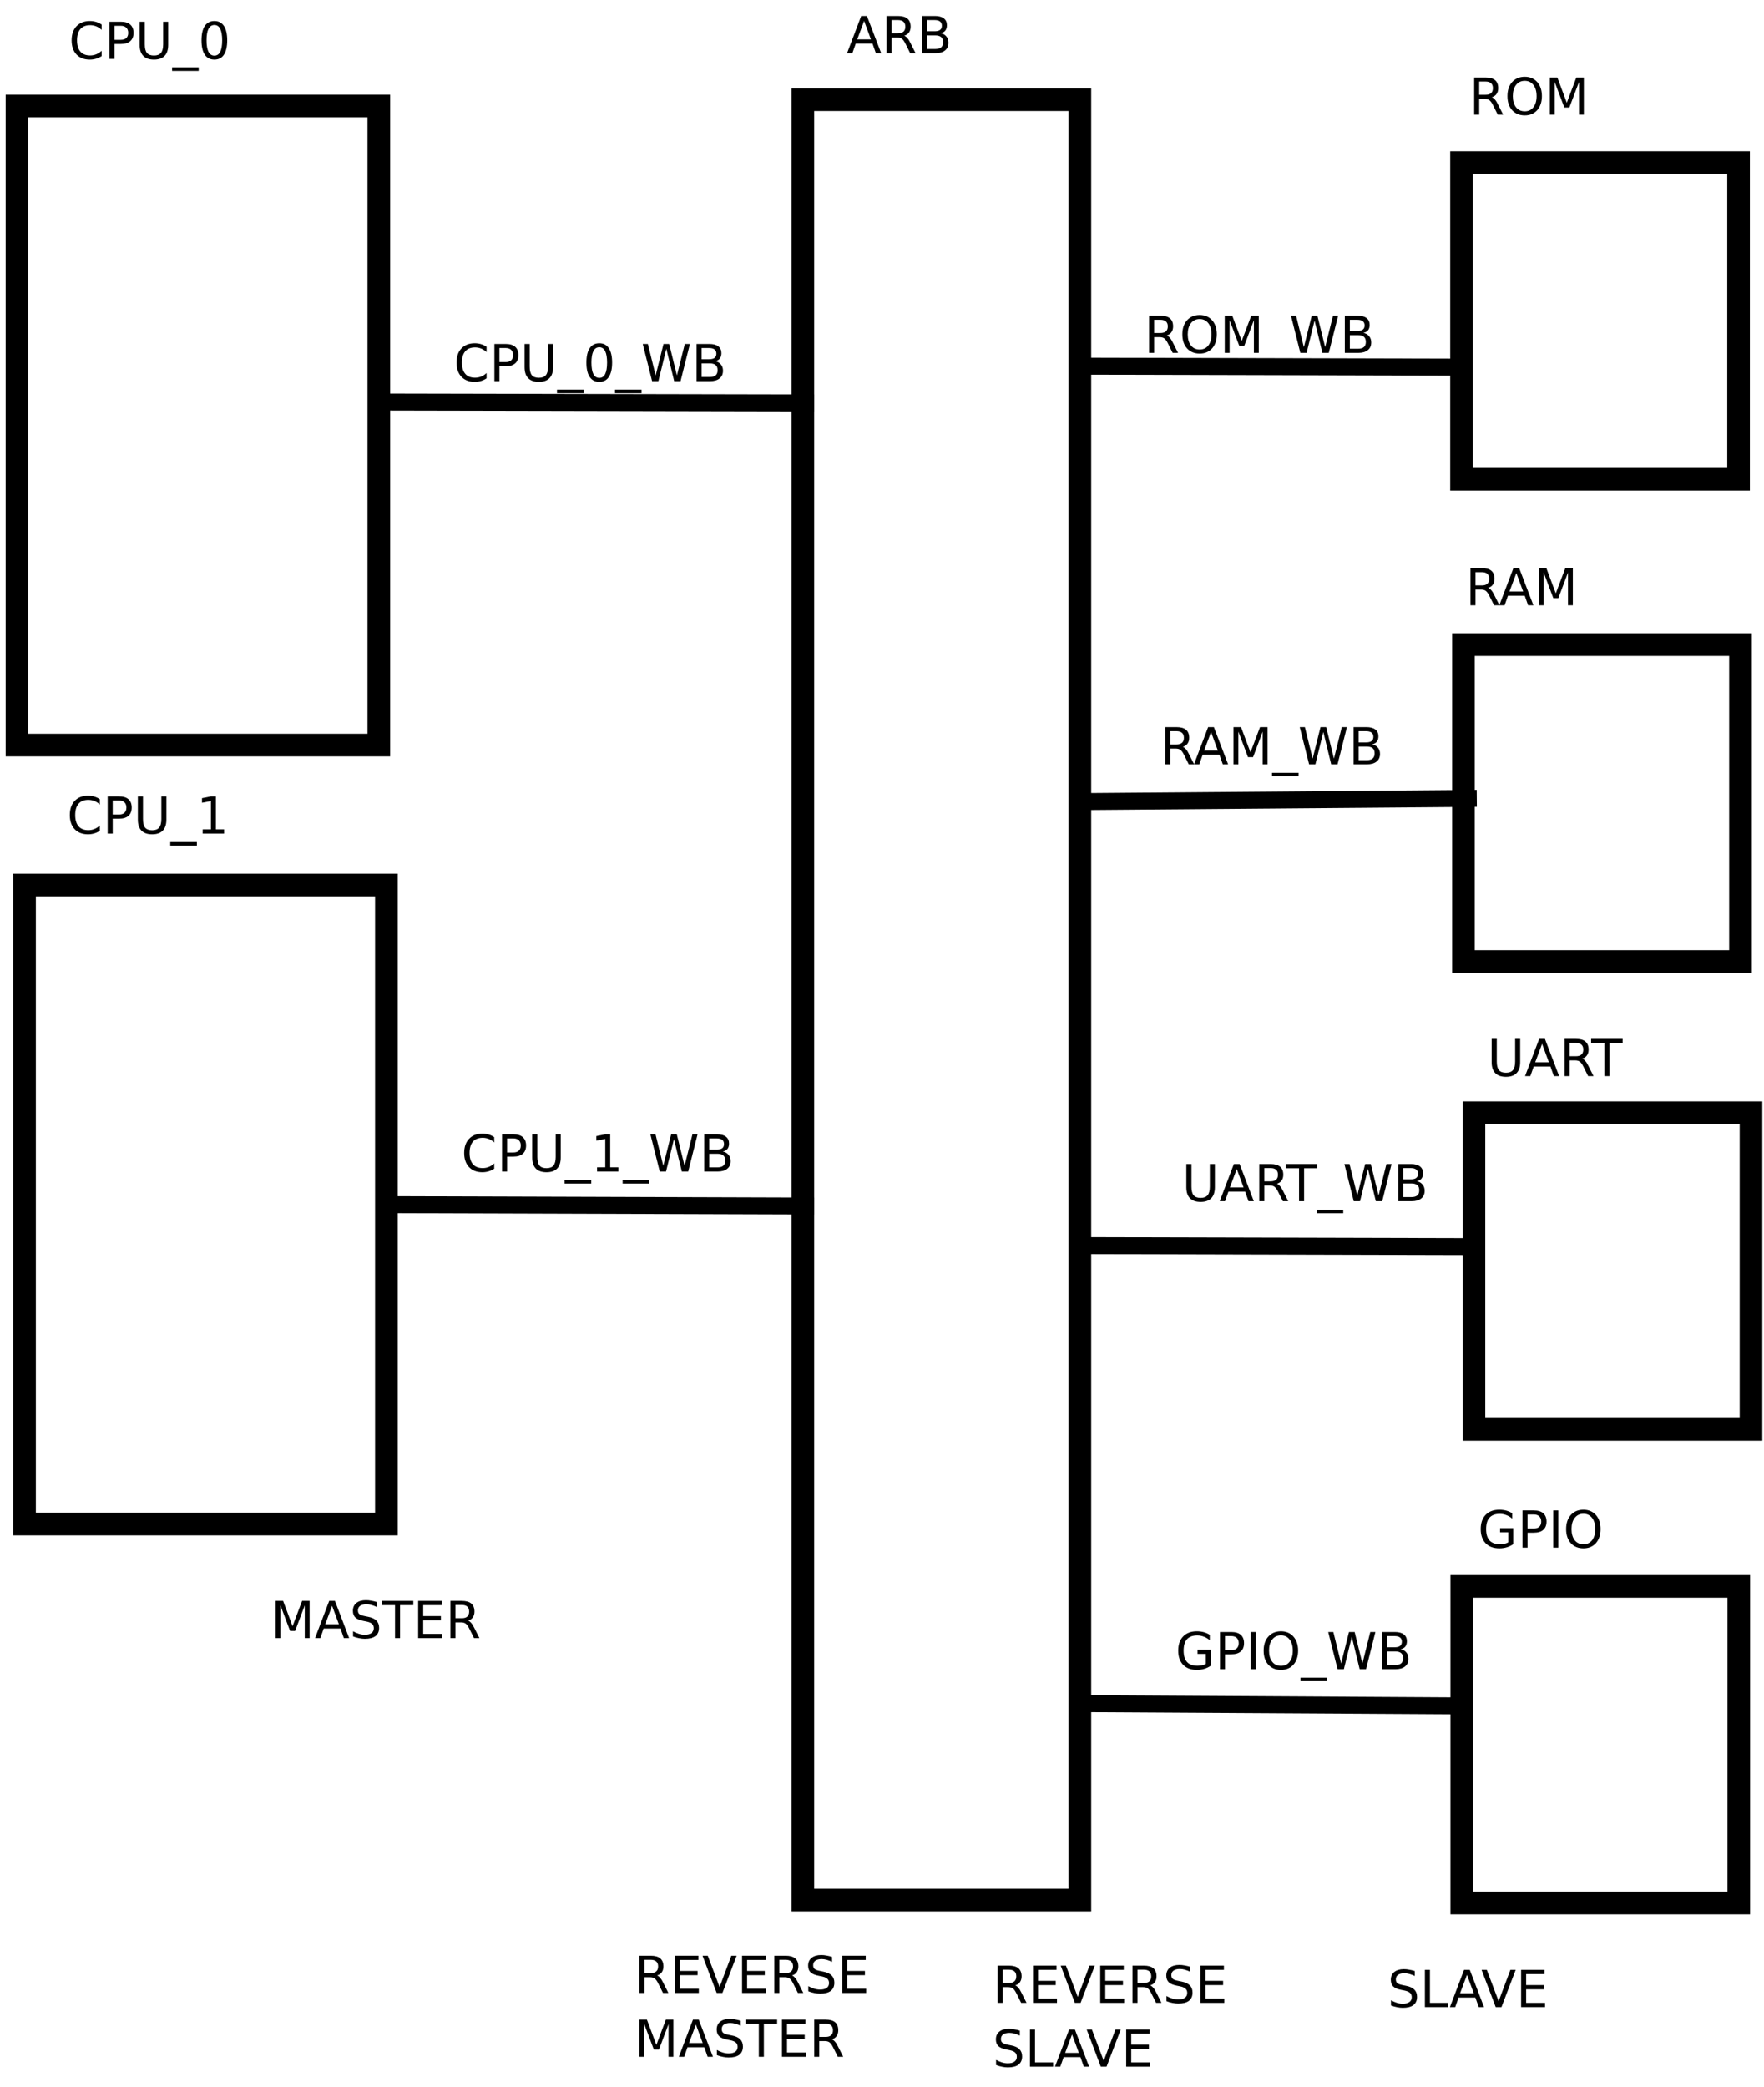 <?xml version="1.0" encoding="UTF-8"?>
<svg xmlns="http://www.w3.org/2000/svg" xmlns:xlink="http://www.w3.org/1999/xlink" width="312pt" height="369pt" viewBox="0 0 312 369" version="1.1">
<defs>
<g>
<symbol overflow="visible" id="glyph0-0">
<path style="stroke:none;" d="M 0.453 1.594 L 0.453 -6.375 L 4.969 -6.375 L 4.969 1.594 Z M 0.953 1.094 L 4.469 1.094 L 4.469 -5.859 L 0.953 -5.859 Z M 0.953 1.094 "/>
</symbol>
<symbol overflow="visible" id="glyph0-1">
<path style="stroke:none;" d="M 5.812 -6.078 L 5.812 -5.141 C 5.508 -5.422 5.188 -5.629 4.844 -5.766 C 4.508 -5.898 4.156 -5.969 3.781 -5.969 C 3.02 -5.969 2.441 -5.738 2.047 -5.281 C 1.648 -4.82 1.453 -4.156 1.453 -3.281 C 1.453 -2.414 1.648 -1.754 2.047 -1.297 C 2.441 -0.836 3.02 -0.609 3.781 -0.609 C 4.156 -0.609 4.508 -0.676 4.844 -0.812 C 5.188 -0.945 5.508 -1.156 5.812 -1.438 L 5.812 -0.5 C 5.5 -0.289 5.164 -0.133 4.812 -0.031 C 4.469 0.07 4.102 0.125 3.719 0.125 C 2.727 0.125 1.941 -0.176 1.359 -0.781 C 0.785 -1.395 0.5 -2.227 0.5 -3.281 C 0.5 -4.344 0.785 -5.176 1.359 -5.781 C 1.941 -6.395 2.727 -6.703 3.719 -6.703 C 4.113 -6.703 4.484 -6.648 4.828 -6.547 C 5.18 -6.441 5.508 -6.285 5.812 -6.078 Z M 5.812 -6.078 "/>
</symbol>
<symbol overflow="visible" id="glyph0-2">
<path style="stroke:none;" d="M 1.781 -5.859 L 1.781 -3.375 L 2.891 -3.375 C 3.305 -3.375 3.629 -3.477 3.859 -3.688 C 4.086 -3.906 4.203 -4.211 4.203 -4.609 C 4.203 -5.004 4.086 -5.312 3.859 -5.531 C 3.629 -5.75 3.305 -5.859 2.891 -5.859 Z M 0.891 -6.578 L 2.891 -6.578 C 3.629 -6.578 4.188 -6.41 4.562 -6.078 C 4.945 -5.742 5.141 -5.254 5.141 -4.609 C 5.141 -3.961 4.945 -3.473 4.562 -3.141 C 4.188 -2.805 3.629 -2.641 2.891 -2.641 L 1.781 -2.641 L 1.781 0 L 0.891 0 Z M 0.891 -6.578 "/>
</symbol>
<symbol overflow="visible" id="glyph0-3">
<path style="stroke:none;" d="M 0.781 -6.578 L 1.688 -6.578 L 1.688 -2.578 C 1.688 -1.879 1.812 -1.375 2.062 -1.062 C 2.32 -0.75 2.738 -0.594 3.312 -0.594 C 3.875 -0.594 4.285 -0.75 4.547 -1.062 C 4.805 -1.375 4.938 -1.879 4.938 -2.578 L 4.938 -6.578 L 5.828 -6.578 L 5.828 -2.469 C 5.828 -1.613 5.613 -0.969 5.188 -0.531 C 4.758 -0.094 4.133 0.125 3.312 0.125 C 2.477 0.125 1.848 -0.094 1.422 -0.531 C 0.992 -0.969 0.781 -1.613 0.781 -2.469 Z M 0.781 -6.578 "/>
</symbol>
<symbol overflow="visible" id="glyph0-4">
<path style="stroke:none;" d="M 4.609 1.5 L 4.609 2.125 L -0.094 2.125 L -0.094 1.5 Z M 4.609 1.5 "/>
</symbol>
<symbol overflow="visible" id="glyph0-5">
<path style="stroke:none;" d="M 2.875 -6 C 2.414 -6 2.066 -5.77 1.828 -5.312 C 1.598 -4.863 1.484 -4.188 1.484 -3.281 C 1.484 -2.383 1.598 -1.707 1.828 -1.25 C 2.066 -0.801 2.414 -0.578 2.875 -0.578 C 3.332 -0.578 3.676 -0.801 3.906 -1.25 C 4.133 -1.707 4.25 -2.383 4.25 -3.281 C 4.25 -4.188 4.133 -4.863 3.906 -5.312 C 3.676 -5.77 3.332 -6 2.875 -6 Z M 2.875 -6.703 C 3.613 -6.703 4.176 -6.41 4.562 -5.828 C 4.945 -5.242 5.141 -4.395 5.141 -3.281 C 5.141 -2.176 4.945 -1.332 4.562 -0.75 C 4.176 -0.164 3.613 0.125 2.875 0.125 C 2.133 0.125 1.566 -0.164 1.172 -0.75 C 0.785 -1.332 0.594 -2.176 0.594 -3.281 C 0.594 -4.395 0.785 -5.242 1.172 -5.828 C 1.566 -6.41 2.133 -6.703 2.875 -6.703 Z M 2.875 -6.703 "/>
</symbol>
<symbol overflow="visible" id="glyph0-6">
<path style="stroke:none;" d="M 1.125 -0.75 L 2.578 -0.75 L 2.578 -5.766 L 1 -5.453 L 1 -6.266 L 2.562 -6.578 L 3.453 -6.578 L 3.453 -0.75 L 4.906 -0.75 L 4.906 0 L 1.125 0 Z M 1.125 -0.75 "/>
</symbol>
<symbol overflow="visible" id="glyph0-7">
<path style="stroke:none;" d="M 4.016 -3.094 C 4.203 -3.02 4.383 -2.879 4.562 -2.672 C 4.75 -2.461 4.93 -2.172 5.109 -1.797 L 6.016 0 L 5.062 0 L 4.219 -1.688 C 4 -2.125 3.785 -2.414 3.578 -2.562 C 3.379 -2.707 3.102 -2.781 2.75 -2.781 L 1.781 -2.781 L 1.781 0 L 0.891 0 L 0.891 -6.578 L 2.891 -6.578 C 3.648 -6.578 4.211 -6.422 4.578 -6.109 C 4.953 -5.797 5.141 -5.32 5.141 -4.688 C 5.141 -4.27 5.039 -3.926 4.844 -3.656 C 4.656 -3.383 4.379 -3.195 4.016 -3.094 Z M 1.781 -5.859 L 1.781 -3.516 L 2.891 -3.516 C 3.328 -3.516 3.656 -3.613 3.875 -3.812 C 4.094 -4.008 4.203 -4.301 4.203 -4.688 C 4.203 -5.07 4.094 -5.363 3.875 -5.562 C 3.656 -5.758 3.328 -5.859 2.891 -5.859 Z M 1.781 -5.859 "/>
</symbol>
<symbol overflow="visible" id="glyph0-8">
<path style="stroke:none;" d="M 3.562 -5.984 C 2.914 -5.984 2.398 -5.738 2.016 -5.25 C 1.641 -4.77 1.453 -4.113 1.453 -3.281 C 1.453 -2.457 1.641 -1.801 2.016 -1.312 C 2.398 -0.832 2.914 -0.594 3.562 -0.594 C 4.207 -0.594 4.719 -0.832 5.094 -1.312 C 5.469 -1.801 5.656 -2.457 5.656 -3.281 C 5.656 -4.113 5.469 -4.77 5.094 -5.25 C 4.719 -5.738 4.207 -5.984 3.562 -5.984 Z M 3.562 -6.703 C 4.477 -6.703 5.211 -6.391 5.766 -5.766 C 6.316 -5.148 6.594 -4.32 6.594 -3.281 C 6.594 -2.25 6.316 -1.422 5.766 -0.797 C 5.211 -0.18 4.477 0.125 3.562 0.125 C 2.633 0.125 1.891 -0.18 1.328 -0.797 C 0.773 -1.41 0.5 -2.238 0.5 -3.281 C 0.5 -4.32 0.773 -5.148 1.328 -5.766 C 1.891 -6.391 2.633 -6.703 3.562 -6.703 Z M 3.562 -6.703 "/>
</symbol>
<symbol overflow="visible" id="glyph0-9">
<path style="stroke:none;" d="M 0.891 -6.578 L 2.219 -6.578 L 3.891 -2.109 L 5.578 -6.578 L 6.906 -6.578 L 6.906 0 L 6.047 0 L 6.047 -5.781 L 4.344 -1.266 L 3.453 -1.266 L 1.75 -5.781 L 1.75 0 L 0.891 0 Z M 0.891 -6.578 "/>
</symbol>
<symbol overflow="visible" id="glyph0-10">
<path style="stroke:none;" d="M 3.094 -5.703 L 1.875 -2.438 L 4.297 -2.438 Z M 2.578 -6.578 L 3.594 -6.578 L 6.109 0 L 5.172 0 L 4.578 -1.688 L 1.609 -1.688 L 1.016 0 L 0.078 0 Z M 2.578 -6.578 "/>
</symbol>
<symbol overflow="visible" id="glyph0-11">
<path style="stroke:none;" d="M -0.031 -6.578 L 5.547 -6.578 L 5.547 -5.828 L 3.203 -5.828 L 3.203 0 L 2.312 0 L 2.312 -5.828 L -0.031 -5.828 Z M -0.031 -6.578 "/>
</symbol>
<symbol overflow="visible" id="glyph0-12">
<path style="stroke:none;" d="M 5.375 -0.938 L 5.375 -2.703 L 3.922 -2.703 L 3.922 -3.438 L 6.25 -3.438 L 6.25 -0.609 C 5.906 -0.367 5.523 -0.188 5.109 -0.062 C 4.703 0.062 4.266 0.125 3.797 0.125 C 2.766 0.125 1.957 -0.172 1.375 -0.766 C 0.789 -1.367 0.5 -2.207 0.5 -3.281 C 0.5 -4.363 0.789 -5.203 1.375 -5.797 C 1.957 -6.398 2.766 -6.703 3.797 -6.703 C 4.223 -6.703 4.629 -6.648 5.016 -6.547 C 5.398 -6.441 5.754 -6.285 6.078 -6.078 L 6.078 -5.125 C 5.754 -5.406 5.406 -5.613 5.031 -5.75 C 4.664 -5.895 4.281 -5.969 3.875 -5.969 C 3.062 -5.969 2.453 -5.742 2.047 -5.297 C 1.648 -4.848 1.453 -4.176 1.453 -3.281 C 1.453 -2.395 1.648 -1.727 2.047 -1.281 C 2.453 -0.832 3.062 -0.609 3.875 -0.609 C 4.188 -0.609 4.461 -0.633 4.703 -0.688 C 4.953 -0.738 5.176 -0.82 5.375 -0.938 Z M 5.375 -0.938 "/>
</symbol>
<symbol overflow="visible" id="glyph0-13">
<path style="stroke:none;" d="M 0.891 -6.578 L 1.781 -6.578 L 1.781 0 L 0.891 0 Z M 0.891 -6.578 "/>
</symbol>
<symbol overflow="visible" id="glyph0-14">
<path style="stroke:none;" d="M 0.297 -6.578 L 1.203 -6.578 L 2.578 -1.016 L 3.969 -6.578 L 4.969 -6.578 L 6.344 -1.016 L 7.734 -6.578 L 8.641 -6.578 L 6.984 0 L 5.859 0 L 4.469 -5.719 L 3.062 0 L 1.953 0 Z M 0.297 -6.578 "/>
</symbol>
<symbol overflow="visible" id="glyph0-15">
<path style="stroke:none;" d="M 1.781 -3.141 L 1.781 -0.734 L 3.203 -0.734 C 3.68 -0.734 4.035 -0.832 4.266 -1.031 C 4.492 -1.227 4.609 -1.531 4.609 -1.938 C 4.609 -2.352 4.492 -2.656 4.266 -2.844 C 4.035 -3.039 3.68 -3.141 3.203 -3.141 Z M 1.781 -5.859 L 1.781 -3.875 L 3.094 -3.875 C 3.531 -3.875 3.852 -3.953 4.062 -4.109 C 4.281 -4.273 4.391 -4.523 4.391 -4.859 C 4.391 -5.191 4.281 -5.441 4.062 -5.609 C 3.852 -5.773 3.531 -5.859 3.094 -5.859 Z M 0.891 -6.578 L 3.156 -6.578 C 3.844 -6.578 4.367 -6.438 4.734 -6.156 C 5.098 -5.875 5.281 -5.473 5.281 -4.953 C 5.281 -4.555 5.188 -4.238 5 -4 C 4.812 -3.758 4.535 -3.609 4.172 -3.547 C 4.609 -3.453 4.945 -3.254 5.188 -2.953 C 5.438 -2.66 5.562 -2.289 5.562 -1.844 C 5.562 -1.258 5.359 -0.805 4.953 -0.484 C 4.555 -0.16 3.988 0 3.25 0 L 0.891 0 Z M 0.891 -6.578 "/>
</symbol>
<symbol overflow="visible" id="glyph0-16">
<path style="stroke:none;" d="M 4.828 -6.375 L 4.828 -5.5 C 4.492 -5.656 4.176 -5.773 3.875 -5.859 C 3.57 -5.941 3.281 -5.984 3 -5.984 C 2.52 -5.984 2.145 -5.891 1.875 -5.703 C 1.613 -5.516 1.484 -5.242 1.484 -4.891 C 1.484 -4.598 1.57 -4.379 1.75 -4.234 C 1.926 -4.086 2.258 -3.969 2.75 -3.875 L 3.281 -3.766 C 3.945 -3.641 4.438 -3.414 4.75 -3.094 C 5.07 -2.781 5.234 -2.352 5.234 -1.812 C 5.234 -1.176 5.02 -0.691 4.594 -0.359 C 4.164 -0.035 3.535 0.125 2.703 0.125 C 2.391 0.125 2.055 0.086 1.703 0.016 C 1.359 -0.047 1 -0.148 0.625 -0.297 L 0.625 -1.203 C 0.988 -1.004 1.344 -0.852 1.688 -0.75 C 2.031 -0.645 2.367 -0.594 2.703 -0.594 C 3.211 -0.594 3.602 -0.691 3.875 -0.891 C 4.156 -1.086 4.297 -1.375 4.297 -1.75 C 4.297 -2.07 4.195 -2.32 4 -2.5 C 3.801 -2.688 3.477 -2.828 3.031 -2.922 L 2.484 -3.031 C 1.816 -3.156 1.332 -3.359 1.031 -3.641 C 0.738 -3.922 0.594 -4.316 0.594 -4.828 C 0.594 -5.41 0.797 -5.867 1.203 -6.203 C 1.617 -6.535 2.188 -6.703 2.906 -6.703 C 3.219 -6.703 3.531 -6.672 3.844 -6.609 C 4.164 -6.555 4.492 -6.477 4.828 -6.375 Z M 4.828 -6.375 "/>
</symbol>
<symbol overflow="visible" id="glyph0-17">
<path style="stroke:none;" d="M 0.891 -6.578 L 5.047 -6.578 L 5.047 -5.828 L 1.781 -5.828 L 1.781 -3.891 L 4.906 -3.891 L 4.906 -3.141 L 1.781 -3.141 L 1.781 -0.75 L 5.125 -0.75 L 5.125 0 L 0.891 0 Z M 0.891 -6.578 "/>
</symbol>
<symbol overflow="visible" id="glyph0-18">
<path style="stroke:none;" d="M 2.578 0 L 0.078 -6.578 L 1 -6.578 L 3.094 -1.047 L 5.172 -6.578 L 6.109 -6.578 L 3.594 0 Z M 2.578 0 "/>
</symbol>
<symbol overflow="visible" id="glyph0-19">
<path style="stroke:none;" d="M 0.891 -6.578 L 1.781 -6.578 L 1.781 -0.75 L 4.984 -0.75 L 4.984 0 L 0.891 0 Z M 0.891 -6.578 "/>
</symbol>
</g>
</defs>
<g id="surface25082">
<rect x="0" y="0" width="312" height="369" style="fill:rgb(100%,100%,100%);fill-opacity:1;stroke:none;"/>
<g style="fill:rgb(0%,0%,0%);fill-opacity:1;">
  <use xlink:href="#glyph0-1" x="12.168" y="10.418"/>
  <use xlink:href="#glyph0-2" x="18.474" y="10.418"/>
  <use xlink:href="#glyph0-3" x="23.92" y="10.418"/>
  <use xlink:href="#glyph0-4" x="30.53" y="10.418"/>
  <use xlink:href="#glyph0-5" x="35.046" y="10.418"/>
</g>
<path style="fill-rule:evenodd;fill:rgb(100%,100%,100%);fill-opacity:1;stroke-width:0.2;stroke-linecap:butt;stroke-linejoin:miter;stroke:rgb(0%,0%,0%);stroke-opacity:1;stroke-miterlimit:10;" d="M 13.6 1.525 L 16.05 1.525 L 16.05 4.325 L 13.6 4.325 Z M 13.6 1.525 " transform="matrix(20,0,0,20,-13.5,-1.75)"/>
<path style="fill-rule:evenodd;fill:rgb(100%,100%,100%);fill-opacity:1;stroke-width:0.2;stroke-linecap:butt;stroke-linejoin:miter;stroke:rgb(0%,0%,0%);stroke-opacity:1;stroke-miterlimit:10;" d="M 0.825 1.025 L 4.025 1.025 L 4.025 6.675 L 0.825 6.675 Z M 0.825 1.025 " transform="matrix(20,0,0,20,-13.5,-1.75)"/>
<path style="fill-rule:evenodd;fill:rgb(100%,100%,100%);fill-opacity:1;stroke-width:0.2;stroke-linecap:butt;stroke-linejoin:miter;stroke:rgb(0%,0%,0%);stroke-opacity:1;stroke-miterlimit:10;" d="M 0.892 7.912 L 4.092 7.912 L 4.092 13.562 L 0.892 13.562 Z M 0.892 7.912 " transform="matrix(20,0,0,20,-13.5,-1.75)"/>
<path style="fill-rule:evenodd;fill:rgb(100%,100%,100%);fill-opacity:1;stroke-width:0.2;stroke-linecap:butt;stroke-linejoin:miter;stroke:rgb(0%,0%,0%);stroke-opacity:1;stroke-miterlimit:10;" d="M 13.617 5.787 L 16.067 5.787 L 16.067 8.588 L 13.617 8.588 Z M 13.617 5.787 " transform="matrix(20,0,0,20,-13.5,-1.75)"/>
<path style="fill-rule:evenodd;fill:rgb(100%,100%,100%);fill-opacity:1;stroke-width:0.2;stroke-linecap:butt;stroke-linejoin:miter;stroke:rgb(0%,0%,0%);stroke-opacity:1;stroke-miterlimit:10;" d="M 13.71 9.925 L 16.16 9.925 L 16.16 12.725 L 13.71 12.725 Z M 13.71 9.925 " transform="matrix(20,0,0,20,-13.5,-1.75)"/>
<path style="fill-rule:evenodd;fill:rgb(100%,100%,100%);fill-opacity:1;stroke-width:0.2;stroke-linecap:butt;stroke-linejoin:miter;stroke:rgb(0%,0%,0%);stroke-opacity:1;stroke-miterlimit:10;" d="M 13.602 14.113 L 16.052 14.113 L 16.052 16.913 L 13.602 16.913 Z M 13.602 14.113 " transform="matrix(20,0,0,20,-13.5,-1.75)"/>
<g style="fill:rgb(0%,0%,0%);fill-opacity:1;">
  <use xlink:href="#glyph0-1" x="11.848" y="147.403"/>
  <use xlink:href="#glyph0-2" x="18.154" y="147.403"/>
  <use xlink:href="#glyph0-3" x="23.6" y="147.403"/>
  <use xlink:href="#glyph0-4" x="30.21" y="147.403"/>
  <use xlink:href="#glyph0-6" x="34.725" y="147.403"/>
</g>
<path style="fill-rule:evenodd;fill:rgb(100%,100%,100%);fill-opacity:1;stroke-width:0.2;stroke-linecap:butt;stroke-linejoin:miter;stroke:rgb(0%,0%,0%);stroke-opacity:1;stroke-miterlimit:10;" d="M 7.775 0.969 L 10.225 0.969 L 10.225 16.887 L 7.775 16.887 Z M 7.775 0.969 " transform="matrix(20,0,0,20,-13.5,-1.75)"/>
<path style="fill:none;stroke-width:0.15;stroke-linecap:butt;stroke-linejoin:miter;stroke:rgb(0%,0%,0%);stroke-opacity:1;stroke-miterlimit:10;" d="M 7.875 3.65 L 3.992 3.642 " transform="matrix(20,0,0,20,-13.5,-1.75)"/>
<path style="fill:none;stroke-width:0.15;stroke-linecap:butt;stroke-linejoin:miter;stroke:rgb(0%,0%,0%);stroke-opacity:1;stroke-miterlimit:10;" d="M 7.875 10.75 L 4.092 10.738 " transform="matrix(20,0,0,20,-13.5,-1.75)"/>
<path style="fill:none;stroke-width:0.15;stroke-linecap:butt;stroke-linejoin:miter;stroke:rgb(0%,0%,0%);stroke-opacity:1;stroke-miterlimit:10;" d="M 13.693 3.334 L 10.2 3.325 " transform="matrix(20,0,0,20,-13.5,-1.75)"/>
<path style="fill:none;stroke-width:0.15;stroke-linecap:butt;stroke-linejoin:miter;stroke:rgb(0%,0%,0%);stroke-opacity:1;stroke-miterlimit:10;" d="M 13.735 7.146 L 10.2 7.175 " transform="matrix(20,0,0,20,-13.5,-1.75)"/>
<path style="fill:none;stroke-width:0.15;stroke-linecap:butt;stroke-linejoin:miter;stroke:rgb(0%,0%,0%);stroke-opacity:1;stroke-miterlimit:10;" d="M 13.728 11.109 L 10.225 11.1 " transform="matrix(20,0,0,20,-13.5,-1.75)"/>
<path style="fill:none;stroke-width:0.15;stroke-linecap:butt;stroke-linejoin:miter;stroke:rgb(0%,0%,0%);stroke-opacity:1;stroke-miterlimit:10;" d="M 13.525 15.169 L 10.275 15.15 " transform="matrix(20,0,0,20,-13.5,-1.75)"/>
<g style="fill:rgb(0%,0%,0%);fill-opacity:1;">
  <use xlink:href="#glyph0-7" x="259.848" y="20.278"/>
  <use xlink:href="#glyph0-8" x="266.123" y="20.278"/>
  <use xlink:href="#glyph0-9" x="273.231" y="20.278"/>
</g>
<g style="fill:rgb(0%,0%,0%);fill-opacity:1;">
  <use xlink:href="#glyph0-7" x="259.195" y="107.028"/>
  <use xlink:href="#glyph0-10" x="265.105" y="107.028"/>
  <use xlink:href="#glyph0-9" x="271.283" y="107.028"/>
</g>
<g style="fill:rgb(0%,0%,0%);fill-opacity:1;">
  <use xlink:href="#glyph0-3" x="263.047" y="190.278"/>
  <use xlink:href="#glyph0-10" x="269.657" y="190.278"/>
  <use xlink:href="#glyph0-7" x="275.835" y="190.278"/>
  <use xlink:href="#glyph0-11" x="281.453" y="190.278"/>
</g>
<g style="fill:rgb(0%,0%,0%);fill-opacity:1;">
  <use xlink:href="#glyph0-12" x="261.395" y="273.653"/>
  <use xlink:href="#glyph0-2" x="268.393" y="273.653"/>
  <use xlink:href="#glyph0-13" x="273.839" y="273.653"/>
  <use xlink:href="#glyph0-8" x="276.502" y="273.653"/>
</g>
<g style="fill:rgb(0%,0%,0%);fill-opacity:1;">
  <use xlink:href="#glyph0-1" x="80.246" y="67.403"/>
  <use xlink:href="#glyph0-2" x="86.552" y="67.403"/>
  <use xlink:href="#glyph0-3" x="91.998" y="67.403"/>
  <use xlink:href="#glyph0-4" x="98.608" y="67.403"/>
  <use xlink:href="#glyph0-5" x="103.124" y="67.403"/>
  <use xlink:href="#glyph0-4" x="108.87" y="67.403"/>
  <use xlink:href="#glyph0-14" x="113.385" y="67.403"/>
  <use xlink:href="#glyph0-15" x="122.315" y="67.403"/>
</g>
<g style="fill:rgb(0%,0%,0%);fill-opacity:1;">
  <use xlink:href="#glyph0-1" x="81.598" y="207.153"/>
  <use xlink:href="#glyph0-2" x="87.904" y="207.153"/>
  <use xlink:href="#glyph0-3" x="93.35" y="207.153"/>
  <use xlink:href="#glyph0-4" x="99.96" y="207.153"/>
  <use xlink:href="#glyph0-6" x="104.475" y="207.153"/>
  <use xlink:href="#glyph0-4" x="110.221" y="207.153"/>
  <use xlink:href="#glyph0-14" x="114.737" y="207.153"/>
  <use xlink:href="#glyph0-15" x="123.667" y="207.153"/>
</g>
<g style="fill:rgb(0%,0%,0%);fill-opacity:1;">
  <use xlink:href="#glyph0-7" x="202.348" y="62.403"/>
  <use xlink:href="#glyph0-8" x="208.623" y="62.403"/>
  <use xlink:href="#glyph0-9" x="215.731" y="62.403"/>
  <use xlink:href="#glyph0-4" x="223.524" y="62.403"/>
  <use xlink:href="#glyph0-14" x="228.039" y="62.403"/>
  <use xlink:href="#glyph0-15" x="236.969" y="62.403"/>
</g>
<g style="fill:rgb(0%,0%,0%);fill-opacity:1;">
  <use xlink:href="#glyph0-7" x="205.195" y="135.153"/>
  <use xlink:href="#glyph0-10" x="211.105" y="135.153"/>
  <use xlink:href="#glyph0-9" x="217.283" y="135.153"/>
  <use xlink:href="#glyph0-4" x="225.075" y="135.153"/>
  <use xlink:href="#glyph0-14" x="229.59" y="135.153"/>
  <use xlink:href="#glyph0-15" x="238.52" y="135.153"/>
</g>
<g style="fill:rgb(0%,0%,0%);fill-opacity:1;">
  <use xlink:href="#glyph0-3" x="209.047" y="212.403"/>
  <use xlink:href="#glyph0-10" x="215.657" y="212.403"/>
  <use xlink:href="#glyph0-7" x="221.835" y="212.403"/>
  <use xlink:href="#glyph0-11" x="227.453" y="212.403"/>
  <use xlink:href="#glyph0-4" x="232.97" y="212.403"/>
  <use xlink:href="#glyph0-14" x="237.486" y="212.403"/>
  <use xlink:href="#glyph0-15" x="246.416" y="212.403"/>
</g>
<g style="fill:rgb(0%,0%,0%);fill-opacity:1;">
  <use xlink:href="#glyph0-12" x="207.895" y="295.153"/>
  <use xlink:href="#glyph0-2" x="214.893" y="295.153"/>
  <use xlink:href="#glyph0-13" x="220.339" y="295.153"/>
  <use xlink:href="#glyph0-8" x="223.002" y="295.153"/>
  <use xlink:href="#glyph0-4" x="230.111" y="295.153"/>
  <use xlink:href="#glyph0-14" x="234.627" y="295.153"/>
  <use xlink:href="#glyph0-15" x="243.556" y="295.153"/>
</g>
<g style="fill:rgb(0%,0%,0%);fill-opacity:1;">
  <use xlink:href="#glyph0-10" x="149.746" y="9.403"/>
  <use xlink:href="#glyph0-7" x="155.924" y="9.403"/>
  <use xlink:href="#glyph0-15" x="162.199" y="9.403"/>
</g>
<g style="fill:rgb(0%,0%,0%);fill-opacity:1;">
  <use xlink:href="#glyph0-9" x="47.852" y="289.653"/>
  <use xlink:href="#glyph0-10" x="55.644" y="289.653"/>
  <use xlink:href="#glyph0-16" x="61.822" y="289.653"/>
  <use xlink:href="#glyph0-11" x="67.555" y="289.653"/>
  <use xlink:href="#glyph0-17" x="73.071" y="289.653"/>
  <use xlink:href="#glyph0-7" x="78.778" y="289.653"/>
</g>
<g style="fill:rgb(0%,0%,0%);fill-opacity:1;">
  <use xlink:href="#glyph0-7" x="112.199" y="352.403"/>
  <use xlink:href="#glyph0-17" x="118.474" y="352.403"/>
  <use xlink:href="#glyph0-18" x="124.181" y="352.403"/>
  <use xlink:href="#glyph0-17" x="130.359" y="352.403"/>
  <use xlink:href="#glyph0-7" x="136.065" y="352.403"/>
  <use xlink:href="#glyph0-16" x="142.341" y="352.403"/>
  <use xlink:href="#glyph0-17" x="148.073" y="352.403"/>
</g>
<g style="fill:rgb(0%,0%,0%);fill-opacity:1;">
  <use xlink:href="#glyph0-9" x="112.199" y="363.692"/>
  <use xlink:href="#glyph0-10" x="119.991" y="363.692"/>
  <use xlink:href="#glyph0-16" x="126.169" y="363.692"/>
  <use xlink:href="#glyph0-11" x="131.902" y="363.692"/>
  <use xlink:href="#glyph0-17" x="137.419" y="363.692"/>
  <use xlink:href="#glyph0-7" x="143.125" y="363.692"/>
</g>
<g style="fill:rgb(0%,0%,0%);fill-opacity:1;">
  <use xlink:href="#glyph0-7" x="175.551" y="354.153"/>
  <use xlink:href="#glyph0-17" x="181.826" y="354.153"/>
  <use xlink:href="#glyph0-18" x="187.532" y="354.153"/>
  <use xlink:href="#glyph0-17" x="193.711" y="354.153"/>
  <use xlink:href="#glyph0-7" x="199.417" y="354.153"/>
  <use xlink:href="#glyph0-16" x="205.692" y="354.153"/>
  <use xlink:href="#glyph0-17" x="211.425" y="354.153"/>
</g>
<g style="fill:rgb(0%,0%,0%);fill-opacity:1;">
  <use xlink:href="#glyph0-16" x="175.551" y="365.442"/>
  <use xlink:href="#glyph0-19" x="181.283" y="365.442"/>
  <use xlink:href="#glyph0-10" x="186.522" y="365.442"/>
  <use xlink:href="#glyph0-18" x="192.123" y="365.442"/>
  <use xlink:href="#glyph0-17" x="198.301" y="365.442"/>
</g>
<g style="fill:rgb(0%,0%,0%);fill-opacity:1;">
  <use xlink:href="#glyph0-16" x="245.398" y="354.903"/>
  <use xlink:href="#glyph0-19" x="251.131" y="354.903"/>
  <use xlink:href="#glyph0-10" x="256.37" y="354.903"/>
  <use xlink:href="#glyph0-18" x="261.97" y="354.903"/>
  <use xlink:href="#glyph0-17" x="268.148" y="354.903"/>
</g>
</g>
</svg>
